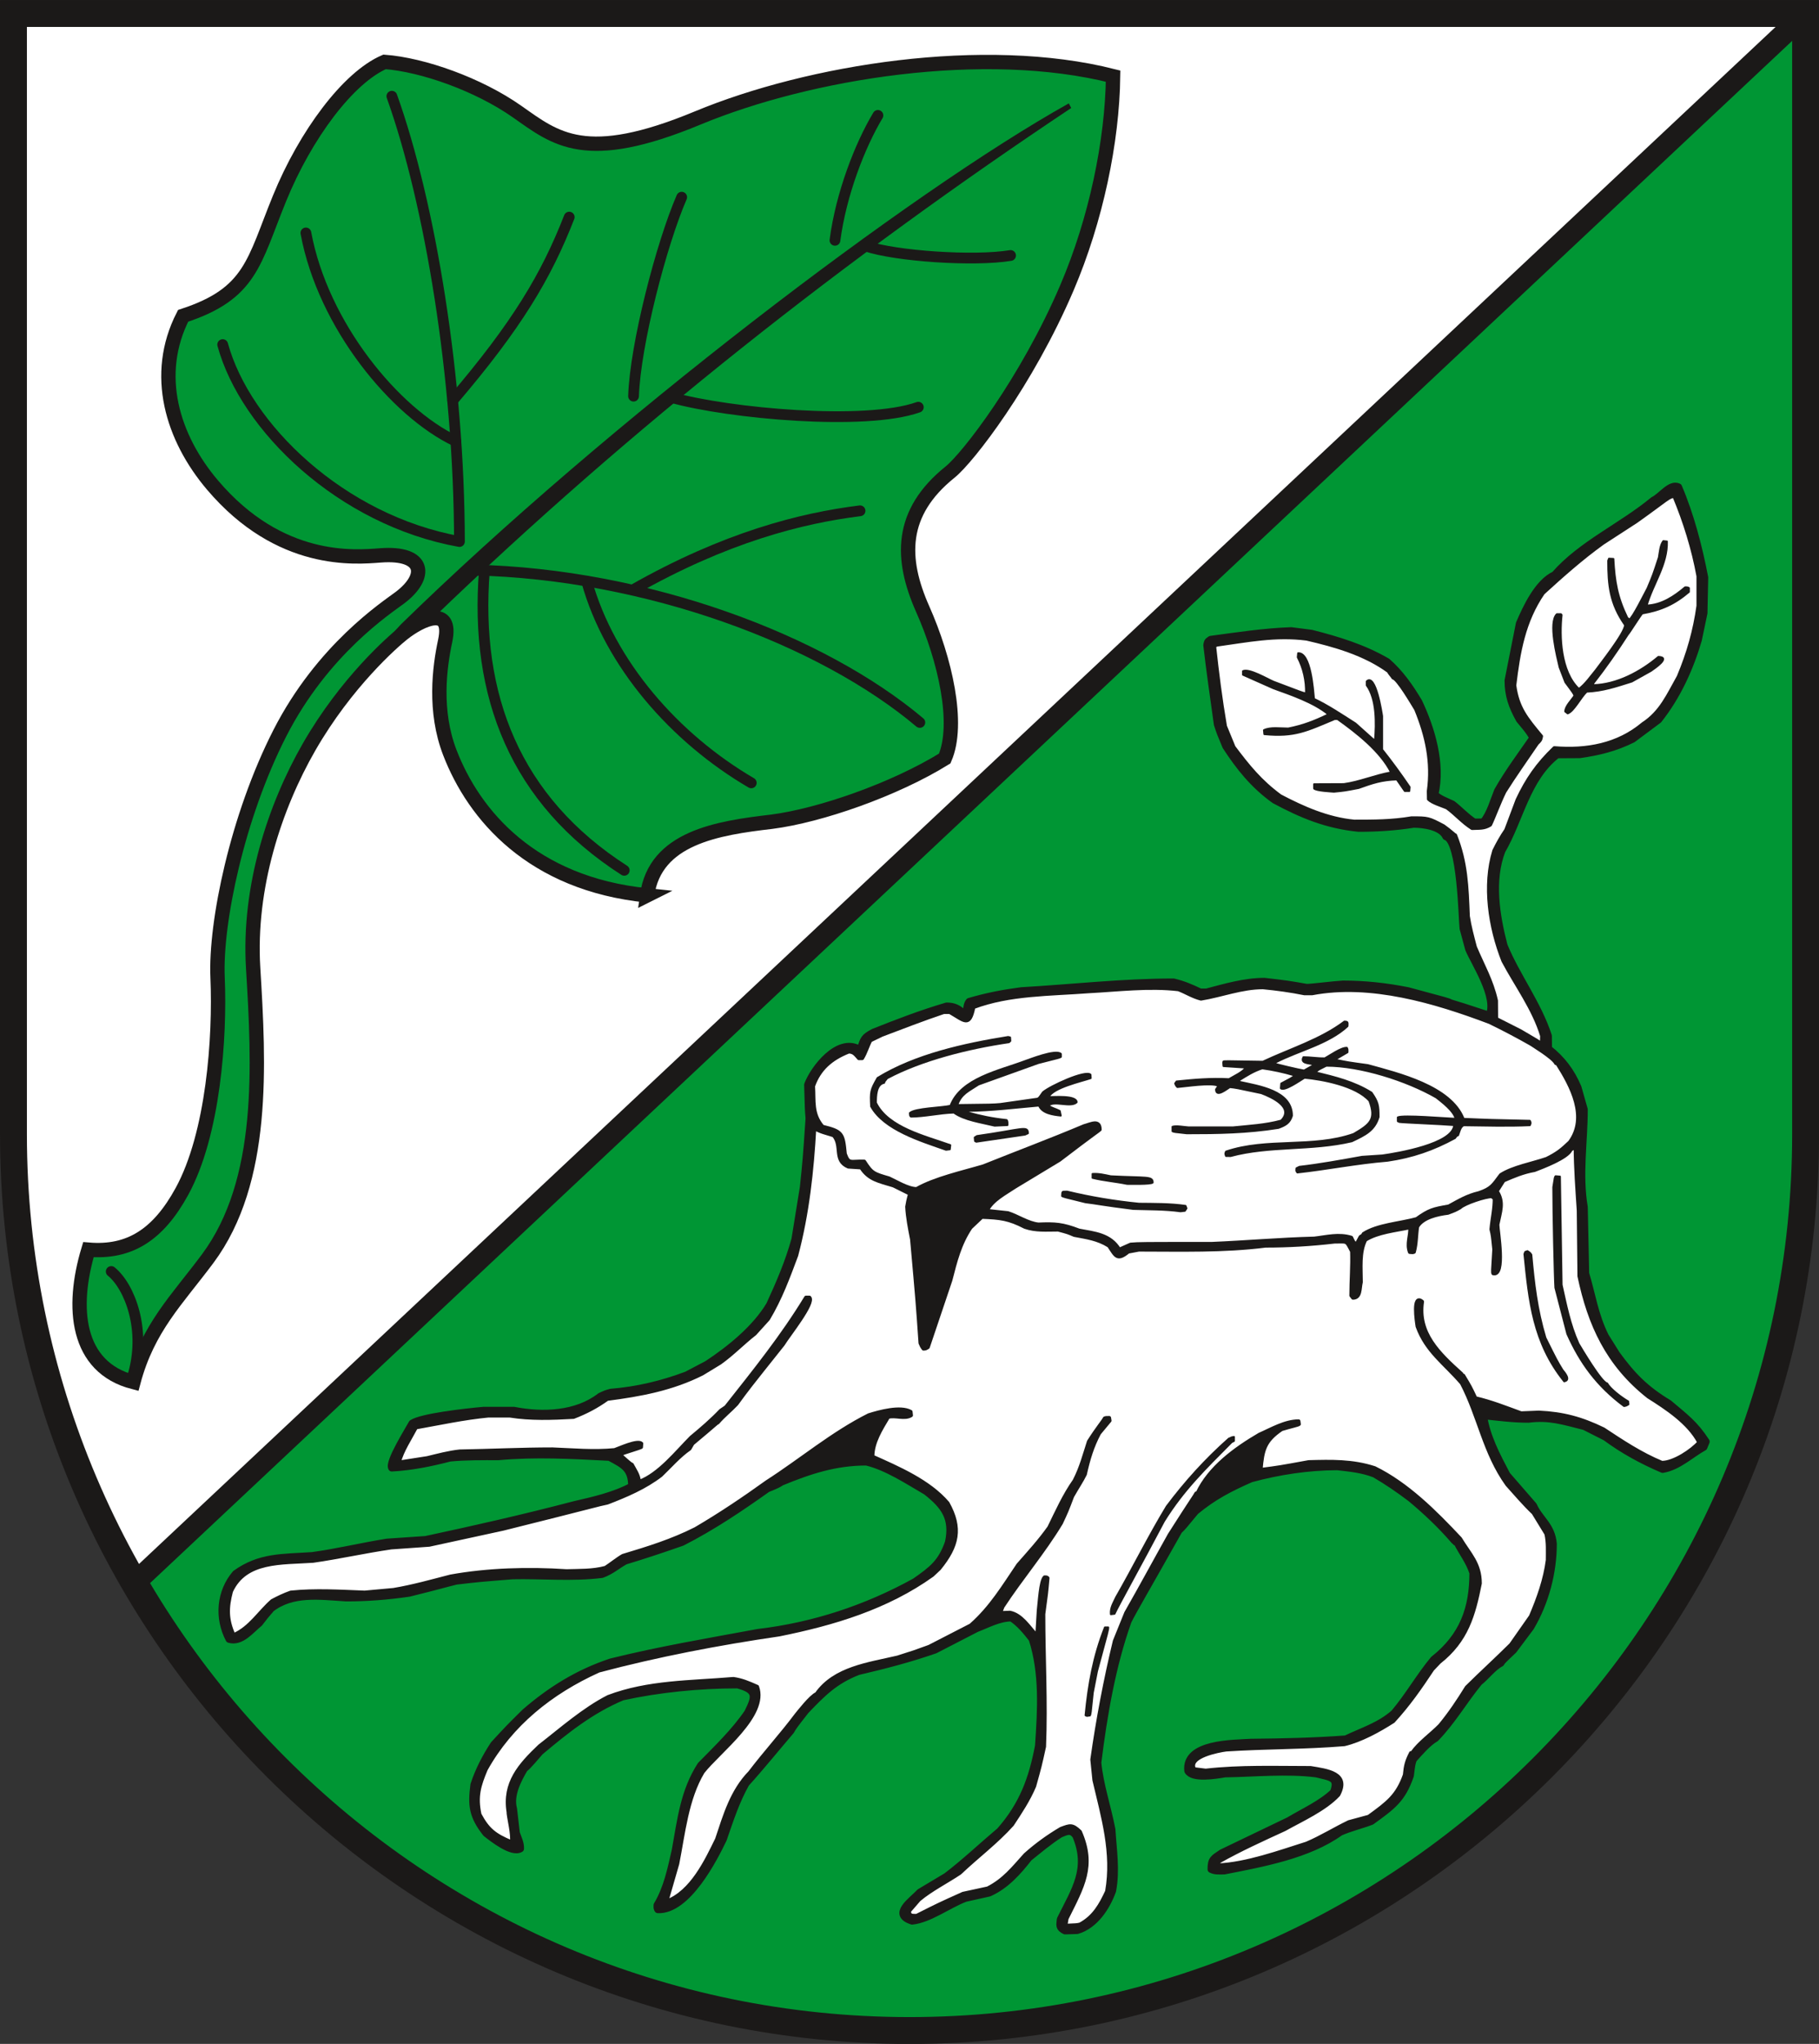 <?xml version="1.0" encoding="UTF-8" standalone="no"?>
<svg
   xmlns:dc="http://purl.org/dc/elements/1.1/"
   xmlns:cc="http://creativecommons.org/ns#"
   xmlns:rdf="http://www.w3.org/1999/02/22-rdf-syntax-ns#"
   xmlns:svg="http://www.w3.org/2000/svg"
   xmlns="http://www.w3.org/2000/svg"
   xmlns:sodipodi="http://sodipodi.sourceforge.net/DTD/sodipodi-0.dtd"
   xmlns:inkscape="http://www.inkscape.org/namespaces/inkscape"
   version="1.1"
   width="288"
   height="323.468"
   id="svg2875"
   viewBox="0 0 288 323.468"
   sodipodi:docname="Ivenrode.svg"
   inkscape:version="0.92.3 (2405546, 2018-03-11)">
  <rect x="0" y="0" width="288" height="323.468" fill="#333333" stroke="none"/>
  <defs
     id="defs2879" />
  <sodipodi:namedview
     pagecolor="#ffffff"
     bordercolor="#666666"
     borderopacity="1"
     objecttolerance="10"
     gridtolerance="10"
     guidetolerance="10"
     inkscape:pageopacity="0"
     inkscape:pageshadow="2"
     inkscape:window-width="1600"
     inkscape:window-height="850"
     id="namedview2877"
     showgrid="false"
     inkscape:zoom="1.5857392"
     inkscape:cx="127.46733"
     inkscape:cy="155.92343"
     inkscape:window-x="-8"
     inkscape:window-y="-8"
     inkscape:window-maximized="1"
     inkscape:current-layer="svg2875" />
  <g
     id="Layer1000"
     transform="matrix(1.001,0,0,1.001,-131.373,-354.538)">
    <path
       d="m 152.514,604.487 c 24.587,42.234 70.367,70.726 122.588,70.726 78.063,0 141.732,-63.669 141.732,-141.732 V 356.315 Z"
       style="fill:#009634;fill-rule:evenodd"
       id="path2803"
       inkscape:connector-curvature="0" />
    <path
       d="M 152.514,604.487 C 140.347,583.587 133.37,559.322 133.37,533.48 V 356.315 h 283.464 z"
       style="fill:#ffffff;fill-rule:evenodd"
       id="path2805"
       inkscape:connector-curvature="0" />
    <path
       d="M 416.835,356.315 152.491,604.476"
       style="fill:none;stroke:#1b1918;stroke-width:3.402;stroke-linecap:butt;stroke-linejoin:miter;stroke-dasharray:none"
       id="path2807"
       inkscape:connector-curvature="0" />
    <path
       d="m 416.835,533.48 c 0,78.063 -63.669,141.732 -141.732,141.732 -78.063,0 -141.732,-63.669 -141.732,-141.732 V 356.315 h 283.464 z"
       style="fill:none;stroke:#1b1918;stroke-width:4.252;stroke-linecap:butt;stroke-linejoin:miter;stroke-dasharray:none"
       id="path2809"
       inkscape:connector-curvature="0" />
    <g
       id="Layer1001">
      <path
         d="m 233.596,495.749 c -18.211,-1.844 -27.385,-12.684 -31.202,-22.579 -2.53,-6.559 -1.64,-13.447 -0.743,-17.641 1.221,-5.703 -3.708,-3.517 -6.694,-1.153 -1.554,1.23 -8.96,7.684 -14.831,17.909 -5.41,9.423 -9.619,22.148 -8.844,34.929 0.926,15.25 1.954,33.684 -7.199,45.974 -4.853,6.517 -9.45,10.912 -11.739,19.508 -9.065,-2.353 -9.879,-11.798 -7.117,-20.939 6.477,0.544 11.017,-2.326 14.776,-9.179 4.988,-9.095 6.059,-24.355 5.653,-33.845 -0.373,-8.71 3.121,-25.435 9.821,-38.583 6.79,-13.325 16.936,-19.899 19.026,-21.477 4.387,-3.31 4.072,-7.226 -3.088,-6.681 -4.01,0.305 -15.887,1.444 -26.563,-11.126 -6.323,-7.445 -9.425,-17.423 -4.648,-26.749 10.771,-3.512 11.142,-8.496 15.255,-18.572 4.112,-10.075 10.861,-19.1 16.61,-21.578 6.049,0.458 14.83,3.551 20.97,7.866 6.14,4.314 10.811,8.366 28.544,1.009 17.733,-7.356 45.368,-11.772 65.717,-6.623 -0.124,10.334 -2.717,22.729 -7.285,33.423 -6.373,14.922 -15.697,26.929 -18.484,29.166 -8.019,6.435 -7.886,13.711 -4.348,21.671 3.538,7.96 5.875,18.143 3.487,23.627 -7.958,4.924 -19.769,9.024 -27.375,9.997 -8.588,1.001 -18.435,2.527 -19.7,11.646 z"
         style="fill:#009634;fill-rule:evenodd;stroke:#1b1918;stroke-width:2.268;stroke-linecap:butt;stroke-linejoin:miter;stroke-dasharray:none"
         id="path2811"
         inkscape:connector-curvature="0" />
      <path
         d="m 148.836,555.209 c 2.904,2.35 5.669,9.317 3.355,16.711"
         style="fill:none;stroke:#1b1918;stroke-width:1.701;stroke-linecap:round;stroke-linejoin:round;stroke-dasharray:none"
         id="path2813"
         inkscape:connector-curvature="0" />
      <path
         d="m 206.126,444.305 c 27.55,0.631 55.172,11.095 70.604,24.099"
         style="fill:none;stroke:#1b1918;stroke-width:1.701;stroke-linecap:round;stroke-linejoin:round;stroke-dasharray:none"
         id="path2815"
         inkscape:connector-curvature="0" />
      <path
         d="m 267.275,434.942 c -9.249,1.151 -21.251,4.163 -35.945,12.512"
         style="fill:none;stroke:#1b1918;stroke-width:1.701;stroke-linecap:round;stroke-linejoin:round;stroke-dasharray:none"
         id="path2817"
         inkscape:connector-curvature="0" />
      <path
         d="m 224.033,446.075 c 3.656,13.131 14.011,24.859 26.038,31.881"
         style="fill:none;stroke:#1b1918;stroke-width:1.701;stroke-linecap:round;stroke-linejoin:round;stroke-dasharray:none"
         id="path2819"
         inkscape:connector-curvature="0" />
      <path
         d="m 207.86,444.355 c -1.571,19.843 4.884,36.358 22.12,47.429"
         style="fill:none;stroke:#1b1918;stroke-width:1.701;stroke-linecap:round;stroke-linejoin:round;stroke-dasharray:none"
         id="path2821"
         inkscape:connector-curvature="0" />
      <path
         d="m 237.487,417.033 c 9.014,2.516 30.614,4.514 39.005,1.531"
         style="fill:none;stroke:#1b1918;stroke-width:1.701;stroke-linecap:round;stroke-linejoin:round;stroke-dasharray:none"
         id="path2823"
         inkscape:connector-curvature="0" />
      <path
         d="m 268.146,393.072 c 4.742,1.619 17.194,2.467 22.938,1.504"
         style="fill:none;stroke:#1b1918;stroke-width:1.701;stroke-linecap:round;stroke-linejoin:round;stroke-dasharray:none"
         id="path2825"
         inkscape:connector-curvature="0" />
      <path
         d="m 270.102,372.429 c -2.859,4.766 -5.833,12.442 -6.795,19.749"
         style="fill:none;stroke:#1b1918;stroke-width:1.701;stroke-linecap:round;stroke-linejoin:round;stroke-dasharray:none"
         id="path2827"
         inkscape:connector-curvature="0" />
      <path
         d="m 239.064,385.361 c -3.194,7.358 -7.347,23.299 -7.614,31.454"
         style="fill:none;stroke:#1b1918;stroke-width:1.701;stroke-linecap:round;stroke-linejoin:round;stroke-dasharray:none"
         id="path2829"
         inkscape:connector-curvature="0" />
      <path
         d="m 193.223,369.395 c 6.056,16.918 10.649,44.622 10.69,70.406 -18.668,-3.358 -33.879,-18.063 -37.448,-31.137"
         style="fill:none;stroke:#1b1918;stroke-width:1.701;stroke-linecap:round;stroke-linejoin:round;stroke-dasharray:none"
         id="path2831"
         inkscape:connector-curvature="0" />
      <path
         d="m 221.275,388.509 c -3.629,9.321 -8.251,17.09 -18.43,29.003"
         style="fill:none;stroke:#1b1918;stroke-width:1.701;stroke-linecap:round;stroke-linejoin:round;stroke-dasharray:none"
         id="path2833"
         inkscape:connector-curvature="0" />
      <path
         d="m 179.626,391.012 c 2.7,14.634 14.166,28.424 23.711,32.936"
         style="fill:none;stroke:#1b1918;stroke-width:1.701;stroke-linecap:round;stroke-linejoin:round;stroke-dasharray:none"
         id="path2835"
         inkscape:connector-curvature="0" />
      <path
         d="m 194.667,452.887 c 32.534,-31.777 80.436,-68.287 105.627,-82.358 l 0.385,0.727 c -35.647,23.754 -69.686,50.547 -100.946,80.664 l -6.824,2.853 z"
         style="fill:#1b1918;fill-rule:evenodd"
         id="path2837"
         inkscape:connector-curvature="0" />
    </g>
    <path
       d="m 299.705,659.446 c -1.037,-0.488 -0.812,-0.914 -0.738,-1.818 2.362,-4.754 4.618,-7.984 2.459,-13.195 -0.78,-1.117 -1.496,-0.691 -2.491,-0.284 -1.764,1.117 -3.346,2.468 -4.96,3.758 -1.721,2.194 -3.634,4.378 -6.285,5.556 -1.261,0.274 -2.523,0.559 -3.784,0.843 -2.747,1.067 -5.687,3.311 -8.391,3.596 -3.346,-1.056 -0.021,-3.2 1.229,-4.551 1.4,-0.843 2.801,-1.686 4.212,-2.519 2.908,-2.214 5.623,-4.794 8.445,-7.171 3.645,-4.124 5.131,-8.289 6.114,-13.438 0.396,-5.749 0.738,-11.488 -1.005,-16.922 -0.973,-1.249 -2.042,-2.539 -3.292,-3.332 -1.967,0 -3.773,1.026 -5.537,1.696 -2.181,1.117 -4.361,2.245 -6.542,3.372 -4.083,1.422 -7.996,2.428 -12.165,3.403 -3.688,1.432 -5.644,3.413 -8.295,6.186 -1.913,2.448 -1.913,2.448 -2.362,3.22 -2.352,2.743 -4.661,5.617 -7.098,8.309 -1.582,2.803 -2.512,5.729 -3.581,8.806 -1.443,3.017 -5.665,11.326 -10.337,11.133 -0.128,-0.234 -0.128,-0.234 -0.117,-0.711 1.593,-2.671 2.202,-5.719 2.875,-8.654 0.877,-4.805 1.347,-9.304 4.03,-13.459 2.608,-2.661 5.345,-5.272 7.429,-8.329 1.251,-2.519 1.529,-3.555 -1.614,-4.388 -6.104,0 -12.389,0.63 -18.226,1.899 -4.992,2.092 -8.969,5.282 -13.009,8.675 -0.331,0.345 -2.17,2.6 -2.459,2.631 -1.048,1.778 -2.352,4.236 -1.753,6.409 0.139,1.27 0.289,2.539 0.438,3.809 0.246,0.752 0.716,1.625 0.663,2.489 -1.347,0.813 -4.447,-1.666 -5.43,-2.438 -2.149,-2.732 -2.341,-4.388 -1.913,-7.669 0.738,-2.265 1.86,-4.408 3.143,-6.369 2.373,-2.57 2.373,-2.57 4.939,-5.109 4.051,-3.494 8.349,-6.186 13.565,-7.923 7.622,-1.899 15.479,-3.22 23.271,-4.662 8.787,-1.036 17.135,-3.789 24.843,-8.045 2.79,-1.95 4.169,-3.027 5.291,-6.196 0.823,-3.819 -0.62,-5.8 -3.506,-8.065 -2.94,-1.717 -6.275,-3.911 -9.482,-4.673 -4.949,0 -9.043,1.371 -13.437,3.179 -0.641,0.406 -0.641,0.406 -2.223,1.056 -4.372,3.108 -8.712,6.024 -13.479,8.461 -3.004,1.056 -6.018,2.062 -9.022,2.966 -1.39,0.772 -2.084,1.513 -3.667,2.113 -4.639,0.589 -9.535,0.112 -14.142,0.213 -5.345,0.427 -5.345,0.427 -8.915,0.843 -1.774,0.427 -2.33,0.64 -7.451,1.91 -3.421,0.498 -6.617,0.742 -9.952,0.742 -4.233,-0.254 -8.498,-0.924 -11.93,1.747 -0.075,0.213 -0.353,0.335 -1.817,2.265 -1.294,1.026 -2.854,3.118 -4.757,2.539 -1.774,-3.372 -1.443,-7.486 1.026,-10.361 3.838,-2.763 7.354,-2.529 12.133,-2.854 3.945,-0.538 7.867,-1.493 11.812,-2.123 2.042,-0.142 4.083,-0.284 6.125,-0.416 7.825,-1.676 15.682,-3.454 23.485,-5.505 3.004,-0.691 6.339,-1.442 9.097,-2.925 0,-2.763 -1.219,-3.372 -3.527,-4.591 -5.911,-0.315 -11.748,-0.63 -17.563,-0.102 -2.576,0 -5.174,-0.03 -7.675,0.213 -3.057,0.792 -6.093,1.412 -9.193,1.574 -0.556,-0.924 2.736,-6.125 3.228,-7.059 1.486,-0.985 8.306,-1.767 11.277,-2.031 1.603,0 3.207,0 4.821,0 4.564,0.894 9.899,0.691 13.661,-2.224 0.887,-0.416 0.887,-0.416 1.667,-0.63 4.083,-0.325 8.146,-1.28 12.026,-2.753 1.08,-0.569 2.159,-1.138 3.239,-1.706 3.645,-2.397 7.643,-5.658 9.856,-9.365 1.571,-3.403 3.036,-6.816 4.009,-10.371 0.438,-2.753 0.887,-5.505 1.336,-8.248 0.449,-4.337 0.449,-4.337 0.898,-10.899 -0.118,-1.341 -0.118,-1.341 -0.225,-5.292 0.951,-2.539 4.757,-7.486 8.071,-5.658 0.086,-0.02 0.182,-0.041 0.278,-0.051 0.545,-1.534 0.534,-1.778 2.052,-2.58 3.827,-1.534 7.59,-2.966 11.577,-4.144 1.122,0.01 1.839,0.315 2.683,1.168 0.086,-0.02 0.182,-0.041 0.278,-0.051 0.342,-0.63 0.128,-1.239 0.599,-1.839 2.758,-0.813 5.313,-1.31 8.242,-1.696 7.974,-0.457 15.992,-1.381 24.084,-1.381 1.561,0.376 2.672,0.853 4.233,1.595 0.321,0 0.641,0 0.973,0 2.929,-0.772 6.029,-1.696 9.161,-1.696 3.677,0.427 3.677,0.427 6.681,0.955 0.855,0 4.083,-0.427 5.751,-0.528 3.442,0 6.82,0.366 10.283,1.056 6.371,1.706 6.371,1.706 6.681,1.899 2.897,0.853 5.783,1.91 6.189,1.94 1.219,-2.895 -2.298,-8.156 -3.26,-10.432 -0.299,-1.097 -0.599,-2.194 -0.887,-3.281 -0.182,-1.544 -0.353,-13.753 -2.726,-14.505 -0.748,-1.615 -3.57,-1.97 -5.109,-1.97 -2.94,0.467 -5.804,0.64 -8.712,0.64 -5.003,-0.498 -8.979,-2.143 -13.276,-4.459 -3.335,-2.387 -5.591,-5.241 -7.707,-8.492 -0.887,-2.113 -0.887,-2.113 -1.336,-3.484 -0.577,-4.215 -1.197,-8.39 -1.668,-12.524 0.139,-0.589 0.107,-0.538 0.599,-0.884 4.244,-0.569 8.402,-1.219 12.731,-1.371 1.069,0.132 2.149,0.274 3.228,0.416 4.137,1.056 8.156,2.275 11.94,4.469 2.031,1.768 3.581,3.962 5.013,6.369 1.999,4.226 3.667,9.772 2.555,14.566 0.406,0.64 1.945,1.188 2.779,1.595 1.165,0.894 2.095,1.97 3.431,2.844 0.47,-0.01 0.951,-0.01 1.432,-0.01 1.101,-1.32 1.657,-3.403 2.277,-4.926 1.646,-2.915 3.709,-5.658 5.591,-8.39 -0.577,-1.107 -1.422,-2.001 -2.138,-2.895 -1.187,-2.133 -1.785,-3.85 -1.785,-6.166 0.588,-3.007 1.187,-6.003 1.785,-9 1.058,-2.468 2.918,-6.511 5.569,-7.72 4.244,-4.855 10.636,-7.649 15.607,-11.773 1.283,-0.62 2.694,-2.743 3.977,-2.113 1.903,4.459 3.207,9.477 4.137,14.302 -0.043,1.879 -0.086,3.758 -0.118,5.637 -0.299,1.412 -0.599,2.824 -0.887,4.236 -1.304,4.449 -3.314,8.898 -6.296,12.646 -1.358,1.006 -2.715,2.021 -4.073,3.037 -2.758,1.381 -5.398,2.021 -8.381,2.448 -1.197,0 -2.394,0.01 -3.581,0.02 -4.832,3.758 -5.826,10.178 -8.733,15.175 -1.796,4.652 -0.919,10.219 0.331,15.003 2.01,4.886 5.323,9.132 7.012,14.282 0,0.67 0.011,1.341 0.021,2.021 2.084,1.625 3.602,3.606 4.661,6.125 0.331,1.158 0.663,2.326 0.994,3.494 0,5.089 -0.876,10.229 0,15.44 0.075,3.494 0.15,6.988 0.225,10.483 1.016,3.372 1.443,6.572 3.121,9.944 0.588,0.945 1.176,1.889 1.774,2.834 2.469,3.382 4.511,5.495 8.263,7.76 2.587,2.194 4.051,3.21 5.901,6.044 -0.128,0.284 -0.246,0.579 -0.363,0.874 -2.127,1.178 -4.019,3.078 -6.51,3.504 -3.324,-1.422 -6.232,-3.027 -9.022,-5.079 -1.122,-0.569 -2.234,-1.138 -3.346,-1.696 -3.378,-0.843 -5.527,-1.585 -8.872,-1.158 -2.437,0 -4.746,-0.305 -7.109,-0.559 0.534,3.393 2.084,6.298 3.709,9.386 1.4,1.605 2.801,3.22 4.201,4.835 0.983,2.194 2.876,3.139 3.132,6.054 0,4.5 -1.229,9.203 -3.57,13.174 -0.909,1.209 -1.817,2.417 -2.715,3.626 -1.785,1.696 -1.785,1.696 -1.999,2.052 -1.261,0.66 -2.32,2.133 -3.463,3.027 -2.394,2.915 -4.19,6.095 -6.863,8.857 -1.219,0.691 -2.566,2.275 -3.528,3.342 -0.246,0.762 -0.246,0.762 -0.47,2.56 -1.294,3.748 -2.833,4.825 -6.157,7.232 -1.689,0.64 -3.26,0.985 -4.917,1.706 -5.056,3.636 -12.282,4.926 -18.354,6.125 -0.823,0 -1.422,0.081 -2.074,-0.244 0,-1.595 0.363,-1.706 1.689,-2.6 3.527,-1.696 7.055,-3.393 10.593,-5.089 2.309,-1.381 5.12,-2.641 7.077,-4.5 0.887,-2.357 -0.47,-2.346 -2.726,-2.915 -4.682,-0.589 -9.792,-0.071 -14.452,0 -1.496,0.254 -5.12,0.853 -5.858,-0.457 -0.502,-4.459 7.173,-4.327 9.952,-4.51 5.12,-0.051 9.92,-0.152 15.03,-0.528 2.694,-1.29 5.345,-2.072 7.643,-4.093 2.298,-2.722 3.998,-5.759 6.253,-8.482 4.661,-3.667 6.221,-8.075 6.221,-13.703 -0.631,-1.91 -1.721,-3.2 -2.533,-4.855 -0.064,-0.01 -0.128,-0.02 -0.192,-0.02 -0.011,-0.071 -0.021,-0.132 -0.032,-0.193 -0.064,-0.01 -0.128,-0.02 -0.192,-0.02 -2.095,-2.448 -4.511,-4.713 -6.905,-6.704 -1.935,-1.453 -3.688,-2.661 -5.697,-3.829 -1.967,-0.762 -3.891,-0.934 -5.901,-1.168 -4.586,0 -9.311,0.731 -13.661,1.91 -3.41,1.503 -5.954,2.814 -8.787,5.16 -2.031,2.468 -2.031,2.468 -2.63,3.037 -5.366,9.538 -7.141,12.504 -8.039,14.302 -2.523,7.07 -3.859,14.901 -4.789,22.397 0.331,3.504 1.55,6.999 2.234,10.584 0.193,3.2 0.727,6.409 0.107,9.66 -0.919,2.55 -2.79,5.465 -5.601,6.277 -0.641,0.02 -1.272,0.041 -1.903,0.061 z"
       style="fill:#1b1918;fill-rule:evenodd;stroke:#1b1918;stroke-width:1.134;stroke-linecap:round;stroke-linejoin:round;stroke-dasharray:none"
       id="path2840"
       inkscape:connector-curvature="0" />
    <path
       d="m 300.037,658.603 c -0.075,-0.041 -0.15,-0.081 -0.225,-0.112 0.053,-0.325 0.107,-0.65 0.16,-0.975 2.534,-5.089 4.479,-8.329 2.106,-13.743 -1.229,-1.168 -1.571,-1.016 -3.036,-0.467 -2.031,1.199 -3.912,2.56 -5.644,4.114 -1.924,2.133 -3.357,3.992 -5.933,5.302 -1.304,0.274 -2.608,0.559 -3.902,0.843 -3.795,1.706 -3.795,1.706 -7.344,3.494 -0.876,0 -1.08,0.01 -1.187,-0.701 0.524,-0.609 1.048,-1.219 1.571,-1.818 1.849,-1.564 4.404,-2.854 6.467,-4.236 2.694,-2.56 5.794,-4.876 8.274,-7.649 1.325,-2.001 2.598,-3.931 3.506,-6.084 0.887,-3.179 0.887,-3.179 1.561,-6.247 0.289,-6.988 -0.118,-14.017 -0.118,-20.945 0.449,-3.281 0.449,-3.281 0.663,-5.698 -0.16,-0.142 -0.16,-0.142 -0.492,-0.142 -0.641,0.609 -0.802,4.114 -0.951,5.231 -0.225,3.941 -0.225,3.941 -0.299,3.992 -1.283,-1.422 -2.416,-3.271 -4.222,-3.636 -0.513,0.02 -1.026,0.041 -1.529,0.061 0.118,-0.325 0.246,-0.65 0.374,-0.975 2.94,-4.5 6.478,-8.624 9.246,-13.225 0.887,-1.899 0.887,-1.899 1.774,-4.236 0.898,-1.585 1.4,-2.265 2.01,-3.484 0.524,-2.346 1.122,-4.388 2.245,-6.481 0.545,-0.67 1.101,-1.331 1.657,-1.991 -0.032,-0.152 -0.053,-0.305 -0.075,-0.457 -0.524,0 -0.524,0 -0.738,0.081 -0.203,0.437 -1.176,1.554 -2.512,3.677 -0.695,2.133 -1.197,4.124 -2.256,6.176 -1.635,2.326 -2.747,4.835 -4.008,7.405 -1.454,2.052 -3.196,3.972 -4.896,5.902 -2.33,3.443 -4.319,6.765 -7.493,9.558 -2.191,1.127 -4.383,2.255 -6.574,3.382 -2.33,0.853 -2.33,0.853 -5.003,1.696 -4.639,1.087 -9.963,1.706 -12.817,5.769 -0.93,0.396 -2.843,2.885 -3.185,3.291 -2.341,3.128 -5.003,6.034 -7.354,9.132 -2.865,2.946 -3.955,6.745 -5.227,10.554 -1.668,3.413 -3.987,8.35 -7.953,9.833 0.567,-1.991 1.144,-3.972 1.721,-5.952 0.941,-4.774 1.475,-10.269 4.009,-14.495 2.566,-3.281 10.283,-8.969 8.605,-13.499 -1.4,-0.62 -2.373,-1.046 -3.773,-1.249 -6.788,0.569 -13.479,0.457 -19.797,2.854 -3.912,2.001 -7.451,5.15 -10.85,7.781 -3.153,2.997 -5.687,5.83 -4.939,10.452 0.064,0.02 0.128,0.051 0.192,0.081 -0.064,0.02 -0.128,0.051 -0.192,0.081 0.15,1.28 0.673,3.21 0.534,4.591 -2.726,-1.127 -3.795,-2.011 -5.077,-4.398 -0.609,-2.875 -0.075,-4.571 0.994,-7.12 3.944,-7.08 10.283,-12.179 17.862,-15.592 9.3,-2.468 18.899,-4.307 28.509,-5.709 8.648,-1.737 17.05,-4.266 24.244,-9.406 0.363,-0.345 0.727,-0.691 1.101,-1.036 2.918,-3.586 3.527,-6.389 1.325,-10.351 -2.95,-3.464 -7.835,-5.546 -11.887,-7.364 0,-2.255 1.336,-4.327 2.469,-6.237 1.144,-0.335 2.587,0.386 3.635,-0.274 -0.021,-0.193 -0.043,-0.386 -0.064,-0.569 -1.625,-0.924 -4.981,0 -6.649,0.528 -5.783,2.905 -10.722,7.11 -16.12,10.574 -3.677,2.641 -7.354,5.119 -11.277,7.415 -3.741,1.889 -7.472,3.037 -11.491,4.246 -0.77,0.427 -2.106,1.483 -2.758,1.889 -2.031,0.548 -4.137,0.467 -6.157,0.528 -6.05,-0.396 -12.443,-0.224 -18.343,0.843 -2.993,0.772 -6.018,1.625 -9.022,2.123 -1.529,0.132 -3.046,0.274 -4.564,0.416 -3.955,-0.152 -7.846,-0.396 -11.684,0 -1.101,0.386 -1.978,0.823 -2.95,1.331 -2.084,1.828 -3.442,4.226 -6.082,5.404 -1.112,-2.499 -1.069,-4.307 -0.396,-6.897 2.266,-4.937 7.964,-4.459 12.956,-4.804 4.126,-0.589 8.199,-1.514 12.357,-2.113 1.999,-0.142 4.009,-0.284 6.018,-0.427 3.891,-0.853 7.782,-1.696 11.684,-2.539 13.586,-3.382 15.372,-3.921 16.483,-4.124 2.961,-1.138 5.933,-2.397 8.477,-4.347 1.422,-1.351 2.897,-3.068 4.543,-4.195 0.15,-0.274 0.31,-0.548 0.47,-0.813 3.731,-3.098 3.795,-3.281 3.977,-3.311 0.93,-1.087 1.999,-1.91 2.982,-2.956 1.796,-2.458 1.796,-2.458 7.333,-9.406 0.877,-1.442 5.056,-6.612 4.19,-7.435 -0.192,0 -0.374,0 -0.556,0 -3.752,6.166 -8.145,11.61 -12.656,17.319 -0.278,0.183 -0.556,0.366 -0.823,0.559 -1.443,1.514 -3.057,2.905 -4.671,4.236 -2.298,2.296 -5.056,5.83 -8.231,7.019 -0.086,-1.067 -0.663,-1.828 -1.144,-2.722 -0.246,-0.03 -1.443,-1.199 -1.689,-1.371 0,-0.102 0,-0.193 0,-0.284 0.47,-0.234 2.694,-0.863 3.153,-1.087 0.011,-0.193 0.021,-0.386 0.043,-0.569 -0.631,-0.599 -3.56,0.782 -4.254,1.006 -3.25,0.325 -6.67,0.01 -9.824,-0.112 -4.96,0 -9.77,0.244 -14.666,0.325 -1.774,0.193 -3.453,0.65 -5.131,1.056 -1.486,0.223 -2.972,0.457 -4.457,0.691 0.449,-1.818 1.796,-3.819 2.672,-5.495 3.752,-0.67 7.6,-1.503 11.448,-1.869 1.122,0 2.245,0 3.367,0 3.357,0.528 6.66,0.406 10.102,0.213 2.01,-0.782 3.592,-1.605 5.345,-2.854 5.259,-0.681 10.219,-1.595 15.008,-4.002 0.941,-0.579 1.881,-1.148 2.822,-1.717 2.02,-1.442 3.57,-3.088 5.505,-4.601 0.695,-0.782 1.4,-1.554 2.106,-2.326 1.946,-3.24 3.186,-6.633 4.468,-10.066 1.753,-6.612 2.48,-13.377 2.854,-20.081 1.037,0.609 1.806,0.721 3.036,1.127 1.422,1.666 -0.053,3.951 2.32,4.947 0.673,0.041 1.347,0.081 2.02,0.132 1.24,1.92 2.811,2.133 5.131,2.854 0.845,0.416 1.7,0.843 2.555,1.27 0.011,0.264 -0.214,0.691 -0.428,2.062 0.086,1.717 0.428,3.393 0.77,5.15 0.898,10.056 0.898,10.056 1.336,16.404 0.225,0.528 0.225,0.528 0.502,0.904 0.321,0 0.406,-0.051 0.716,-0.254 1.187,-3.535 2.373,-7.07 3.57,-10.594 0.77,-2.986 1.443,-5.729 3.175,-8.309 0.588,-0.559 1.176,-1.117 1.774,-1.676 2.961,0.122 4.222,0.254 6.82,1.585 1.7,0.589 3.325,0.427 5.238,0.427 1.561,0.416 1.561,0.416 2.555,0.843 1.999,0.386 3.677,0.579 5.484,1.706 1.08,1.635 1.304,2.367 3.057,0.934 0.556,-0.112 1.112,-0.213 1.678,-0.315 6.638,0 13.362,0.213 20.043,-0.63 3.602,0 7.215,-0.213 10.903,-0.64 2.084,0 1.806,-0.274 2.747,1.524 0.086,2.285 -0.118,4.612 -0.118,6.978 0.096,0.122 0.193,0.244 0.289,0.376 1.229,0 1.026,-1.483 1.272,-2.489 0,-2.224 -0.289,-4.693 0.695,-6.684 1.967,-1.219 4.671,-1.453 7.055,-1.971 0.096,1.331 -0.556,2.57 -0.043,3.911 0.47,0.051 0.47,0.051 0.684,-0.03 0.374,-1.371 0.321,-2.712 0.524,-4.002 0.866,-1.452 3.175,-1.96 4.832,-2.164 1.112,-0.416 1.112,-0.416 1.903,-0.853 0.684,-0.691 4.147,-1.828 5.056,-1.767 0.192,0.193 0.192,0.193 0.406,0.254 0.032,1.676 -0.363,3.22 -0.513,4.947 0.225,0.955 0.225,0.955 0.449,3.179 -0.225,3.596 -0.225,3.596 -0.139,3.799 1.978,0.508 0.695,-6.755 0.695,-7.72 0.406,-2.062 1.048,-3.525 -0.107,-5.292 0.353,-0.559 0.706,-1.117 1.058,-1.666 1.635,-0.711 3.068,-1.32 4.885,-1.645 1.24,-0.477 5.249,-1.97 5.762,-3.271 0.235,-0.132 0.47,-0.254 0.716,-0.376 0.021,3.342 0.267,6.623 0.492,10.036 0.032,3.454 0.064,6.907 0.107,10.361 1.614,7.659 4.468,13.967 10.935,19.066 2.854,1.798 6.392,4.114 8.017,7.212 -1.122,1.28 -3.966,3.21 -5.879,3.21 -3.346,-1.381 -6.328,-3.372 -9.236,-5.292 -3.506,-1.706 -6.435,-2.478 -10.219,-2.651 -0.941,0.03 -1.881,0.071 -2.811,0.112 -2.566,-0.934 -4.661,-1.778 -7.215,-2.377 -0.845,-1.788 -0.845,-1.788 -1.924,-3.575 -0.064,-0.01 -0.128,-0.02 -0.192,-0.02 -0.032,-0.081 -0.053,-0.152 -0.075,-0.224 -3.656,-3.281 -6.97,-6.47 -6.232,-11.427 -1.582,-1.331 -0.887,3.159 -0.77,3.911 1.422,3.951 4.308,5.841 7.012,8.989 2.758,5.272 3.57,11.011 7.183,16.029 1.261,1.402 2.704,3.098 4.158,4.479 0.673,1.097 1.347,2.194 2.02,3.301 0.31,1.341 0.225,2.722 0.225,4.154 -0.406,3.088 -1.422,5.952 -2.672,8.888 -1.048,1.483 -2.095,2.976 -3.132,4.469 -2.266,2.255 -4.671,4.439 -7.002,6.745 -1.336,2.153 -2.608,4.073 -4.244,6.054 -1.422,1.432 -3.271,2.722 -4.383,4.307 -0.064,0 -0.128,0.01 -0.192,0.02 -0.663,1.29 -0.845,1.981 -0.984,3.484 -1.187,3.311 -2.704,4.408 -5.687,6.582 -1.048,0.284 -2.095,0.569 -3.143,0.853 -2.245,1.077 -4.372,2.417 -6.681,3.393 -4.372,1.381 -9.492,3.24 -14.046,3.443 0.053,-0.193 0.118,-0.386 0.182,-0.569 3.346,-1.889 6.841,-3.474 10.38,-5.099 2.747,-1.534 6.371,-3.149 8.52,-5.444 1.86,-3.464 -1.839,-3.86 -4.404,-4.287 -5.559,0 -11.128,-0.203 -16.59,0.416 -0.609,-0.081 -1.208,-0.152 -1.806,-0.224 -1.08,-1.971 3.848,-2.905 5.035,-3.057 6.2,-0.406 12.475,-0.325 18.707,-0.843 2.598,-0.609 5.473,-2.194 7.739,-3.647 2.437,-2.661 4.233,-5.252 6.2,-8.217 0.353,-0.376 0.706,-0.752 1.069,-1.127 4.34,-3.413 5.452,-7.446 6.446,-12.463 0,-3.149 -1.646,-4.612 -3.132,-7.08 -3.934,-4.195 -8.37,-8.634 -13.533,-11.163 -3.549,-1.148 -6.863,-1.046 -10.433,-0.955 -4.671,0.853 -4.671,0.853 -7.579,1.229 0.278,-3.139 0.577,-4.54 3.292,-6.389 1.475,-0.447 2.598,-0.67 2.758,-0.813 -0.021,-0.163 -0.043,-0.325 -0.064,-0.477 -2.17,0 -4.34,1.3 -6.2,2.113 -3.859,2.255 -7.921,5.221 -9.813,9.264 -0.064,0.01 -0.128,0.02 -0.192,0.03 -0.214,0.427 -0.631,0.914 -4.212,6.542 -2.309,4.114 -4.522,8.228 -6.884,12.362 -0.609,1.483 -1.208,2.966 -1.806,4.459 -1.475,6.125 -2.672,12.433 -3.56,18.73 0.107,1.077 0.214,2.163 0.331,3.25 1.358,5.79 3.079,11.498 2.01,17.593 -0.983,2.103 -2.031,4.032 -4.265,5.221 -0.556,0.112 -0.556,0.112 -2.02,0.173 z"
       style="fill:#ffffff;fill-rule:evenodd;stroke:#1b1918;stroke-width:0.567;stroke-linecap:round;stroke-linejoin:round;stroke-dasharray:none"
       id="path2842"
       inkscape:connector-curvature="0" />
    <path
       d="m 303.158,625.48 c -0.075,-0.041 -0.15,-0.071 -0.225,-0.102 0.481,-4.906 1.251,-9.304 3.068,-13.906 0.171,0 0.353,0 0.534,0 0.011,0.366 0.011,0.366 -1.774,6.928 -0.224,1.127 -0.449,2.255 -0.663,3.393 -0.342,3.382 -0.342,3.382 -0.46,3.616 -0.16,0.02 -0.321,0.041 -0.481,0.071 z"
       style="fill:#1b1918;fill-rule:evenodd;stroke:#1b1918;stroke-width:0.283;stroke-linecap:round;stroke-linejoin:round;stroke-dasharray:none"
       id="path2844"
       inkscape:connector-curvature="0" />
    <path
       d="m 306.942,609.4 c -0.096,-1.036 0.406,-1.747 0.823,-2.671 2.747,-4.784 5.184,-9.711 8.017,-14.383 2.94,-3.911 6.114,-7.425 9.824,-10.716 0.47,-0.223 0.47,-0.223 0.823,-0.274 0,0.213 0,0.427 0,0.64 -0.128,0.061 -0.257,0.132 -0.385,0.203 -4.126,4.154 -7.611,7.527 -10.69,12.484 -3.581,6.795 -7.119,13.123 -7.825,14.647 -0.203,0.02 -0.396,0.041 -0.588,0.071 z"
       style="fill:#1b1918;fill-rule:evenodd;stroke:#1b1918;stroke-width:0.283;stroke-linecap:round;stroke-linejoin:round;stroke-dasharray:none"
       id="path2846"
       inkscape:connector-curvature="0" />
    <path
       d="m 388.118,576.49 c -4.276,-3.179 -6.927,-6.816 -8.979,-11.417 -0.631,-2.438 -1.261,-4.876 -1.892,-7.303 -0.107,-1.585 -0.331,-11.742 -0.331,-15.897 0.246,-1.605 0.246,-1.605 0.374,-1.737 0.225,0.02 0.46,0.041 0.695,0.061 0.086,5.709 0.171,11.417 0.267,17.126 0.706,3.139 1.293,6.247 2.662,9.284 0.31,0.518 3.634,6.166 4.532,6.288 0.513,0.904 2.224,2.204 3.335,2.854 0.011,0.152 0.021,0.305 0.043,0.457 -0.363,0.224 -0.363,0.224 -0.706,0.284 z"
       style="fill:#1b1918;fill-rule:evenodd;stroke:#1b1918;stroke-width:0.283;stroke-linecap:round;stroke-linejoin:round;stroke-dasharray:none"
       id="path2848"
       inkscape:connector-curvature="0" />
    <path
       d="m 378.647,572.579 c -4.939,-6.125 -5.548,-12.727 -6.296,-20.122 0.043,-0.122 0.086,-0.234 0.128,-0.345 0.117,-0.051 0.235,-0.091 0.363,-0.132 0.417,0.274 0.417,0.274 0.62,0.579 0.406,4.53 0.876,8.644 2.223,13.123 1.785,3.596 1.785,3.596 2.694,5.089 0.342,0.416 1.379,1.625 0.267,1.808 z"
       style="fill:#1b1918;fill-rule:evenodd;stroke:#1b1918;stroke-width:0.283;stroke-linecap:round;stroke-linejoin:round;stroke-dasharray:none"
       id="path2850"
       inkscape:connector-curvature="0" />
    <path
       d="m 277.771,564.747 c -0.182,-0.833 -0.182,-0.833 -1.293,-13.642 -0.406,-2.529 -1.304,-5.17 -0.534,-7.567 2.587,-2.011 5.911,-2.651 9.15,-3.504 5.783,-1.94 11.62,-4.215 17.296,-6.572 0.075,0.355 -3.773,3.007 -3.998,3.159 -0.011,0.061 -0.021,0.122 -0.021,0.193 -3.709,2.285 -8.252,4.551 -11.32,7.547 -1.005,1.27 -1.005,1.27 -3.667,4.104 -0.887,1.899 -0.887,1.899 -1.785,4.226 -1.005,4.053 -2.448,8.035 -3.827,12.057 z"
       style="fill:#1b1918;fill-rule:evenodd"
       id="path2852"
       inkscape:connector-curvature="0" />
    <path
       d="m 308.278,551.736 c -1.422,-2.367 -3.848,-2.55 -6.371,-3.027 -2.576,-0.985 -3.773,-1.067 -6.424,-0.955 -1.667,-0.183 -3.271,-1.31 -4.821,-1.798 -1.112,-0.122 -2.213,-0.244 -3.314,-0.355 0.823,-1.696 2.876,-2.722 4.447,-3.779 2.33,-1.412 4.671,-2.824 7.012,-4.236 5.665,-4.327 6.125,-4.551 6.403,-4.815 0,-1.656 -1.454,-0.843 -2.491,-0.569 -5.302,2.235 -10.604,4.215 -15.917,6.348 -3.314,0.985 -7.654,1.93 -10.583,3.596 -1.357,0 -3.228,-1.168 -4.372,-1.686 -2.448,-0.711 -2.704,-0.792 -3.902,-2.651 -2.17,-0.081 -2.437,0.508 -3.046,-1.199 -0.31,-3.271 -0.438,-3.545 -3.549,-4.317 -1.721,-2.001 -1.325,-4.043 -1.475,-6.399 0.962,-2.692 2.822,-4.327 5.623,-5.434 0.802,0.041 1.016,0.416 1.593,1.056 0.171,-0.01 0.353,-0.01 0.534,-0.01 0.588,-0.975 0.812,-1.91 1.304,-2.824 0.599,-0.294 1.197,-0.589 1.806,-0.874 3.271,-1.239 6.446,-2.468 9.792,-3.596 0.31,0 0.62,0 0.93,0 2.352,1.351 3.121,2.448 3.773,-0.782 5.655,-2.143 12.122,-2.031 18.236,-2.499 4.543,-0.234 9.546,-0.863 14.174,-0.315 1.197,0.457 2.213,1.138 3.56,1.483 3.26,-0.528 6.446,-1.798 9.802,-1.798 2.181,0.213 4.319,0.498 6.574,0.955 0.396,0 0.791,0 1.187,0 9.246,-1.767 19.498,1.29 28.092,4.54 2.149,1.046 4.329,2.184 6.489,3.413 0.225,0.163 3.56,2.164 3.998,3.078 0.075,0.03 0.15,0.061 0.235,0.091 2.213,3.484 4.874,8.421 1.956,12.382 -1.304,1.239 -1.967,1.778 -3.656,2.621 -2.266,0.782 -5.345,1.321 -7.258,2.56 -1.229,1.635 -1.443,2.153 -3.431,2.844 -1.903,0.447 -3.121,1.209 -4.789,2.113 -2.555,0.447 -3.089,0.579 -5.099,2.001 -2.715,0.742 -6.178,0.934 -8.391,2.357 -0.107,0.274 -0.246,0.325 -0.481,0.457 -0.214,0.386 -0.428,0.772 -0.631,1.168 -0.47,-0.112 -0.652,-0.742 -0.812,-1.036 -1.978,-0.62 -3.902,-0.091 -5.858,0.132 -5.484,0.142 -10.861,0.62 -16.248,0.843 -11.363,0 -11.363,0 -12.806,0.112 -0.599,0.264 -1.197,0.528 -1.796,0.802 z"
       style="fill:#ffffff;fill-rule:evenodd;stroke:#1b1918;stroke-width:0.567;stroke-linecap:round;stroke-linejoin:round;stroke-dasharray:none"
       id="path2854"
       inkscape:connector-curvature="0" />
    <path
       d="m 317.963,545.702 c -2.523,-0.345 -4.971,-0.295 -7.461,-0.376 -5.003,-0.63 -5.783,-0.843 -7.568,-1.056 -3.453,-0.843 -3.453,-0.843 -3.709,-0.985 0.043,-0.843 -0.021,-0.68 0.812,-0.711 3.72,0.894 7.461,1.524 11.363,1.91 2.437,0.03 4.875,-0.01 7.365,0.345 0.043,0.132 0.096,0.264 0.15,0.396 -0.086,0.132 -0.171,0.264 -0.257,0.396 -0.235,0.02 -0.47,0.051 -0.695,0.081 z"
       style="fill:#1b1918;fill-rule:evenodd;stroke:#1b1918;stroke-width:0.283;stroke-linecap:round;stroke-linejoin:round;stroke-dasharray:none"
       id="path2856"
       inkscape:connector-curvature="0" />
    <path
       d="m 309.508,541.365 c -1.881,-0.386 -3.656,-0.508 -5.462,-0.955 0,-0.213 0,-0.427 0,-0.63 1.005,-0.061 1.807,0.142 2.897,0.366 5.708,0.295 6.628,-0.03 6.628,1.006 -0.321,0.305 -3.57,0.203 -4.062,0.213 z"
       style="fill:#1b1918;fill-rule:evenodd;stroke:#1b1918;stroke-width:0.283;stroke-linecap:round;stroke-linejoin:round;stroke-dasharray:none"
       id="path2858"
       inkscape:connector-curvature="0" />
    <path
       d="m 336.445,539.567 c -0.257,-0.284 -0.16,-0.396 -0.15,-0.681 0.15,-0.081 0.31,-0.163 0.47,-0.234 3.271,-0.376 6.595,-0.985 9.909,-1.585 1.069,-0.071 2.148,-0.142 3.228,-0.213 2.373,-0.335 11.149,-1.798 11.342,-4.784 -2.213,-0.183 -8.007,-0.396 -8.669,-0.498 -0.086,-0.041 -0.171,-0.081 -0.246,-0.122 0,-0.203 0,-0.406 0,-0.61 0.77,-0.416 7.707,0.173 9.139,0.224 -0.267,-1.249 -2.181,-2.671 -3.046,-3.362 -4.735,-2.722 -11.994,-5.018 -17.402,-5.018 -0.46,0.254 -1.464,0.65 -1.668,1.046 3.089,0.762 6.029,1.453 8.83,3.2 1.048,1.503 1.122,2.031 1.122,3.86 -0.652,2.153 -2.138,2.844 -4.244,3.84 -6.371,1.503 -13.03,0.67 -19.177,2.336 -0.246,-0.01 -0.492,-0.01 -0.727,-0.01 -0.15,-0.396 -0.139,-0.376 0,-0.711 6.478,-2.204 13.736,-0.508 20.193,-2.783 2.672,-1.564 3.56,-2.306 2.491,-5.231 -2.127,-2.397 -7.386,-3.382 -10.262,-3.647 -0.609,0.345 -3.207,2.214 -3.752,1.656 0.021,-0.254 0.043,-0.508 0.064,-0.752 1.55,-0.813 1.55,-0.813 2.042,-1.168 -0.021,-0.051 -0.032,-0.102 -0.043,-0.142 -1.689,-0.498 -3.357,-0.853 -4.992,-1.077 -1.357,0.427 -2.512,1.168 -3.667,1.889 0.032,0.071 0.064,0.152 0.096,0.234 3.025,0.681 8.274,1.381 8.274,5.353 -0.342,1.148 -1.016,1.524 -2.149,1.94 -4.96,0.792 -9.567,0.853 -14.506,0.853 -2.01,-0.213 -2.01,-0.213 -2.256,-0.335 0,-0.244 0,-0.477 0,-0.711 0.609,-0.203 1.828,0.051 2.512,0.091 2.362,0 4.725,0 7.087,0 2.534,-0.264 5.045,-0.376 7.59,-1.067 2.063,-2.072 -1.432,-3.687 -3.132,-4.327 -4.009,-0.853 -4.009,-0.853 -4.981,-0.955 -0.438,0.254 -2.191,1.717 -2.191,0.355 0.118,-0.193 0.246,-0.386 0.374,-0.569 -1.133,-0.538 -5.099,0.091 -6.478,0.203 -0.214,-0.213 -0.214,-0.213 -0.363,-0.579 0.075,-0.112 0.15,-0.213 0.225,-0.315 2.801,-0.284 5.409,-0.518 8.295,-0.366 0.78,-0.477 2.17,-1.087 2.662,-1.818 -1.176,-0.081 -2.352,-0.163 -3.528,-0.234 -0.064,-0.559 -0.064,-0.559 0,-0.742 0.192,-0.061 0.192,-0.061 6.211,0.041 4.265,-2.011 9.14,-3.494 12.913,-6.348 0.577,0.02 0.534,0.091 0.502,0.731 -3.014,2.814 -7.771,3.86 -11.395,5.739 -0.032,0.061 -0.064,0.122 -0.096,0.183 0.224,0.122 3.784,0.965 4.607,1.087 0.492,-0.284 0.984,-0.559 1.475,-0.833 0,-0.051 0,-0.102 0,-0.152 -0.78,-0.163 -2.106,-0.142 -1.571,-1.127 1.101,0 2.191,0.203 3.378,0.183 0.791,-0.427 2.598,-1.727 3.495,-1.666 0.118,0.234 0.118,0.234 0.107,0.711 -0.599,0.345 -1.197,0.691 -1.785,1.046 0,0.051 0,0.102 0,0.163 1.871,0.386 1.871,0.386 4.992,0.813 4.821,1.331 13.137,3.301 15.158,8.492 4.222,0.183 4.222,0.183 10.476,0.315 0.139,0.254 0.171,0.376 0,0.711 -3.495,0.163 -7.044,0.051 -10.486,0.01 -0.545,0.284 -0.641,1.016 -0.866,1.574 -0.235,0.091 -0.235,0.091 -0.492,0.447 -3.485,1.889 -6.734,3.007 -10.668,3.586 -4.853,0.396 -9.546,1.341 -14.271,1.859 z"
       style="fill:#1b1918;fill-rule:evenodd;stroke:#1b1918;stroke-width:0.283;stroke-linecap:round;stroke-linejoin:round;stroke-dasharray:none"
       id="path2860"
       inkscape:connector-curvature="0" />
    <path
       d="m 280.881,535.971 c -3.923,-1.381 -9.824,-3.149 -11.865,-6.867 -0.107,-2.336 -0.096,-2.539 1.026,-4.5 5.965,-3.657 13.618,-5.343 20.652,-6.481 0.107,0.02 0.214,0.041 0.321,0.071 0.011,0.183 0.021,0.366 0.043,0.559 -0.075,0.071 -0.15,0.142 -0.225,0.213 -6.285,0.914 -13.79,2.763 -19.273,5.698 -0.406,0.498 -0.406,0.498 -0.47,0.721 -1.283,0.244 -1.294,2.143 -1.294,3.149 1.903,3.921 7.793,5.272 11.758,6.694 -0.032,0.223 -0.053,0.447 -0.075,0.67 -0.203,0.02 -0.406,0.041 -0.599,0.071 z"
       style="fill:#1b1918;fill-rule:evenodd;stroke:#1b1918;stroke-width:0.283;stroke-linecap:round;stroke-linejoin:round;stroke-dasharray:none"
       id="path2862"
       inkscape:connector-curvature="0" />
    <path
       d="m 285.67,534.702 c -0.075,-0.041 -0.15,-0.081 -0.214,-0.112 -0.021,-0.193 -0.043,-0.386 -0.053,-0.569 0.118,-0.081 0.235,-0.163 0.363,-0.234 7.173,-1.016 8.071,-1.706 8.071,-0.427 -0.16,0.071 -0.321,0.142 -0.47,0.213 -2.566,0.376 -5.131,0.752 -7.696,1.127 z"
       style="fill:#1b1918;fill-rule:evenodd;stroke:#1b1918;stroke-width:0.283;stroke-linecap:round;stroke-linejoin:round;stroke-dasharray:none"
       id="path2864"
       inkscape:connector-curvature="0" />
    <path
       d="m 288.567,532.162 c -2.095,-0.518 -4.789,-0.863 -6.456,-2.072 -2.309,0.071 -4.661,0.64 -6.788,0.64 -0.15,-0.142 -0.15,-0.142 -0.171,-0.579 0.802,-0.762 5.099,-0.823 6.424,-1.148 1.657,-4.347 7.707,-5.526 11.78,-7.059 0.534,-0.163 4.864,-1.93 5.697,-1.138 0,0.152 0,0.315 0,0.477 -0.235,0.132 -0.235,0.132 -3.581,0.975 -3.154,1.127 -6.307,2.255 -9.46,3.393 -1.561,1.046 -2.726,1.452 -3.346,3.23 5.569,-0.061 5.569,-0.061 6.798,-0.163 1.967,-0.284 3.934,-0.569 5.901,-0.843 0.235,-0.142 0.235,-0.142 0.834,-1.006 1.144,-0.975 6.724,-3.555 7.536,-2.783 0.011,0.183 0.021,0.366 0.032,0.559 -1.561,0.528 -5.922,1.483 -6.66,2.986 0.663,0.02 4.436,-0.325 4.436,0.823 -0.951,0.904 -3.549,-0.335 -4.457,0.528 0.534,0.406 1.09,0.477 1.785,0.843 0.053,0.244 0.107,0.487 0.16,0.742 -1.283,-0.132 -2.95,-0.376 -3.453,-1.585 -3.912,0.345 -7.461,0.802 -11.352,0.843 0.021,0.071 0.043,0.152 0.075,0.234 2.074,0.579 3.88,0.955 6.157,1.199 0.182,0.173 0.139,0.498 0.139,0.813 -0.684,0.03 -1.357,0.061 -2.031,0.091 z"
       style="fill:#1b1918;fill-rule:evenodd;stroke:#1b1918;stroke-width:0.283;stroke-linecap:round;stroke-linejoin:round;stroke-dasharray:none"
       id="path2866"
       inkscape:connector-curvature="0" />
    <path
       d="m 374.863,519.14 c -0.246,-0.264 -0.246,-0.264 -3.121,-1.94 -1.283,-0.65 -2.555,-1.3 -3.827,-1.94 -0.011,-0.965 -0.021,-1.92 -0.021,-2.874 -0.706,-3.189 -2.127,-5.597 -3.335,-8.471 -0.428,-1.635 -0.876,-3.281 -1.112,-4.865 -0.192,-4.723 -0.299,-8.492 -2.02,-12.819 -0.257,-0.102 -0.492,-0.457 -1.86,-1.442 -2.384,-1.26 -2.437,-1.26 -5.067,-1.26 -3.068,0.528 -6.029,0.528 -9.054,0.528 -4.244,-0.406 -8.124,-2.133 -11.716,-4.022 -3.164,-2.326 -5.099,-4.744 -7.344,-7.73 -0.46,-1.107 -0.909,-2.204 -1.357,-3.301 -0.738,-4.307 -1.261,-8.461 -1.721,-12.707 0.139,-0.061 0.278,-0.122 0.427,-0.173 4.864,-0.67 9.204,-1.574 14.174,-0.945 4.458,1.026 9.172,2.367 12.956,5.119 0.235,0.437 0.545,0.711 0.748,1.046 0.716,0.112 3.089,4.154 3.592,4.977 1.721,4.195 2.64,8.37 1.999,12.941 0,0.416 0.011,0.833 0.021,1.26 0.599,0.569 1.988,0.975 2.865,1.341 1.358,0.975 2.469,2.296 3.987,3.261 1.09,-0.061 1.892,0.081 2.876,-0.538 0.502,-1.016 1.39,-3.443 2.266,-5.231 1.635,-2.6 3.431,-5.109 5.152,-7.649 0.492,-0.467 0.534,-0.518 0.652,-1.117 -2.384,-2.875 -3.741,-4.479 -4.233,-8.045 0.631,-5.262 1.454,-10.137 4.522,-14.607 3.068,-2.793 6.029,-5.434 9.45,-7.902 1.753,-1.148 3.517,-2.285 5.281,-3.423 4.853,-3.433 5.216,-4.033 6.018,-3.951 1.668,3.992 3.004,8.278 3.795,12.616 0,1.554 0,3.118 0,4.683 -0.545,3.911 -1.55,7.476 -3.121,11.214 -1.614,2.844 -2.758,5.597 -5.623,7.456 -3.998,3.352 -8.926,4.226 -14.025,3.809 -2.651,2.539 -4.329,4.967 -5.847,8.207 -0.599,1.585 -1.197,3.169 -1.785,4.754 -0.748,1.097 -1.304,2.092 -1.892,3.281 -1.678,5.465 -0.673,12.108 1.443,17.43 2.042,3.85 4.842,7.588 6.125,11.854 -0.021,0.386 -0.032,0.782 -0.043,1.178 -0.075,0 -0.15,0 -0.225,0 z"
       style="fill:#ffffff;fill-rule:evenodd;stroke:#1b1918;stroke-width:0.567;stroke-linecap:round;stroke-linejoin:round;stroke-dasharray:none"
       id="path2868"
       inkscape:connector-curvature="0" />
    <path
       d="m 342.239,479.363 c -0.492,-0.041 -2.769,-0.142 -3.153,-0.508 0,-0.234 0,-0.467 0,-0.691 1.571,-0.01 3.143,-0.02 4.714,-0.02 2.512,-0.345 4.874,-1.381 7.461,-1.849 -1.7,-3.362 -5.473,-6.287 -8.466,-8.421 -0.15,0 -0.299,0 -0.449,0 -4.426,1.849 -6.307,2.854 -11.128,2.387 -0.021,-0.213 -0.043,-0.427 -0.064,-0.64 0.994,-0.508 2.619,-0.264 3.848,-0.264 2.394,-0.477 4.105,-1.148 6.35,-2.224 -2.33,-1.91 -5.879,-3.108 -8.691,-4.124 -1.614,-0.721 -3.218,-1.432 -4.821,-2.143 0,-0.193 0,-0.386 0,-0.579 0.973,-0.457 3.805,1.229 4.821,1.666 4.457,1.696 4.457,1.696 5.142,1.869 0.053,-2.031 -0.396,-3.992 -1.304,-5.729 0.021,-0.213 0.043,-0.427 0.064,-0.64 2.01,-0.142 2.373,5.79 2.523,7.222 2.245,1.067 4.383,2.509 6.553,3.89 3.004,2.702 3.004,2.702 3.079,2.671 0.224,-2.682 0.289,-6.511 -1.304,-8.705 0,-0.213 0,-0.427 0,-0.63 1.432,-1.361 2.394,5.14 2.448,5.505 0,1.757 0,3.515 0,5.282 1.518,1.91 2.918,3.829 4.351,5.932 -0.021,0.203 -0.043,0.416 -0.053,0.63 -0.246,0 -0.492,0 -0.727,0 -0.428,-0.609 -0.844,-1.219 -1.261,-1.828 -2.384,0.071 -3.859,0.569 -6.029,1.351 -2.234,0.427 -2.234,0.427 -3.902,0.589 z"
       style="fill:#1b1918;fill-rule:evenodd;stroke:#1b1918;stroke-width:0.283;stroke-linecap:round;stroke-linejoin:round;stroke-dasharray:none"
       id="path2870"
       inkscape:connector-curvature="0" />
    <path
       d="m 379.203,466.981 c -0.139,-0.102 -0.267,-0.203 -0.396,-0.305 0,-0.833 1.005,-1.788 1.464,-2.499 -0.139,-0.376 -0.139,-0.376 -1.443,-2.133 -0.31,-0.792 -0.609,-1.575 -0.909,-2.357 -0.385,-1.656 -1.796,-7.11 -0.428,-8.41 0.214,0 0.428,0 0.641,0 0.032,0.041 0.075,0.081 0.118,0.132 -0.363,3.362 -0.182,8.928 2.726,11.691 1.037,-0.782 1.839,-1.96 2.672,-2.966 0.577,-0.813 4.618,-5.902 4.618,-7.131 -2.384,-3.382 -2.662,-6.308 -2.662,-10.168 0.043,-0.112 0.086,-0.223 0.128,-0.335 0.235,0.01 0.47,0.02 0.706,0.041 0.192,3.586 0.599,6.003 2.191,9.304 0.107,0.091 0.214,0.183 0.321,0.274 0.481,-0.152 2.544,-4.327 2.886,-4.947 0.887,-2.113 0.887,-2.113 1.785,-4.865 0.15,-0.843 0.203,-1.94 0.706,-2.58 0.192,0.02 0.385,0.041 0.577,0.061 0.118,3.626 -2.245,6.745 -3.207,10.127 2.362,-0.091 4.34,-1.412 6.082,-2.885 0.363,0 0.363,0 0.609,0.122 0,0.203 0,0.406 0,0.61 -2.266,1.93 -4.415,2.905 -7.386,3.413 -0.278,0.264 -2.074,3.139 -2.288,3.332 -1.678,2.611 -3.517,5.251 -5.452,7.72 -0.011,0.091 -0.021,0.183 -0.021,0.274 3.741,-0.081 7.515,-2.113 10.305,-4.469 2.084,0.061 -0.673,1.859 -1.165,2.214 -1.016,0.559 -2.031,1.127 -3.036,1.696 -2.566,0.802 -4.522,1.483 -7.141,1.605 -0.951,0.904 -2.042,3.128 -3.004,3.433 z"
       style="fill:#1b1918;fill-rule:evenodd;stroke:#1b1918;stroke-width:0.283;stroke-linecap:round;stroke-linejoin:round;stroke-dasharray:none"
       id="path2872"
       inkscape:connector-curvature="0" />
  </g>
</svg>
